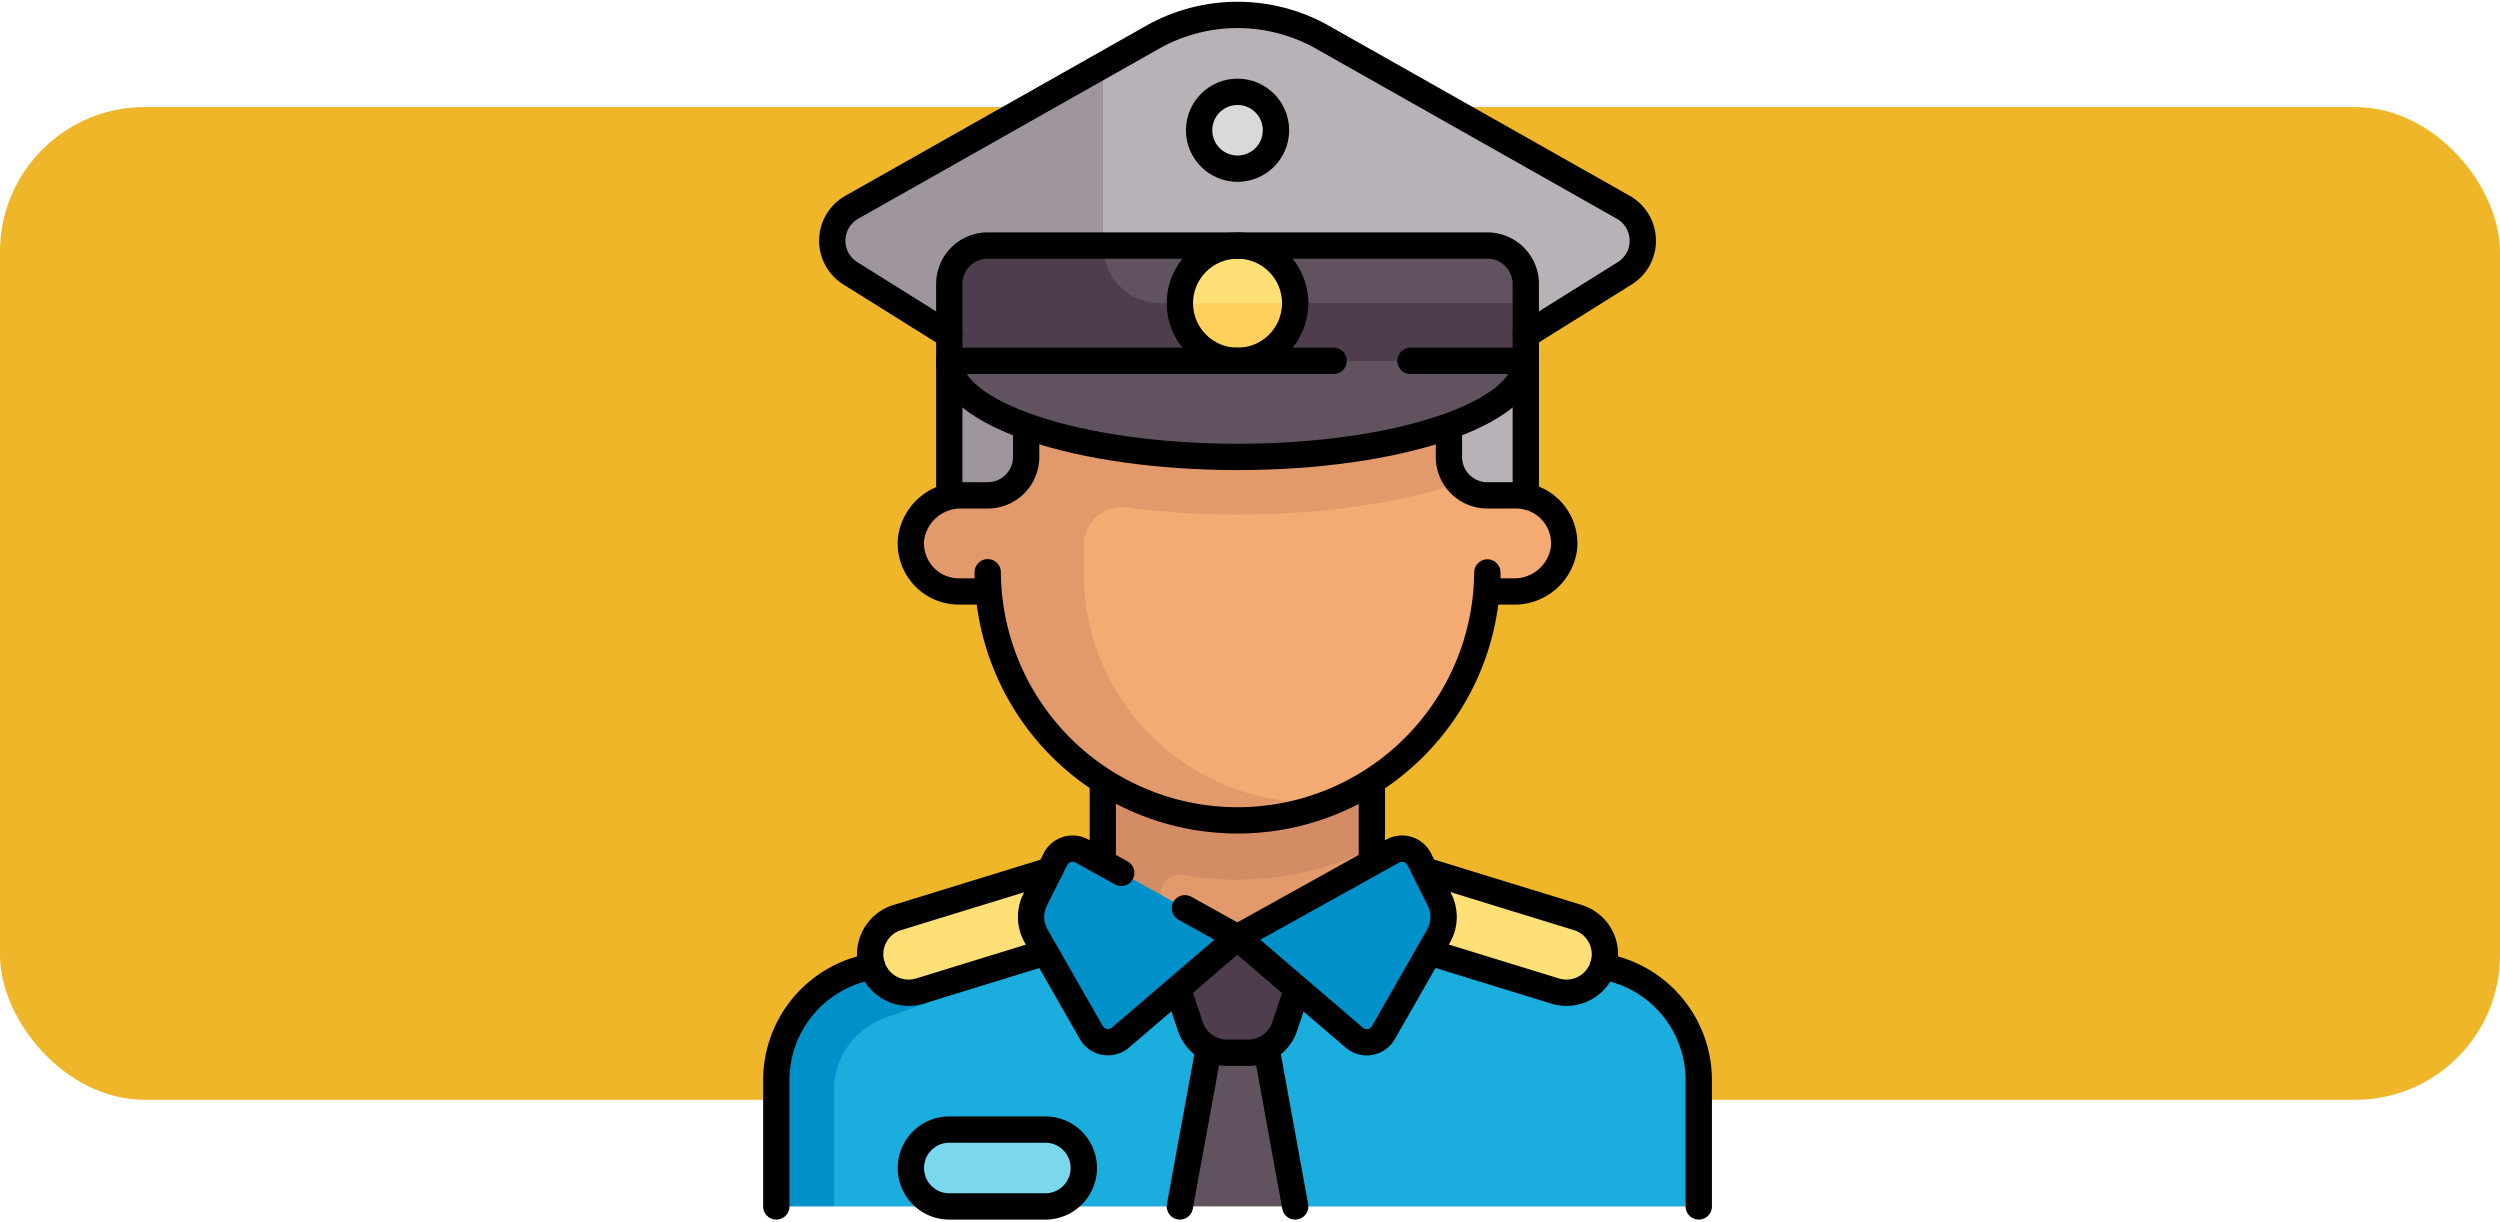 <svg xmlns="http://www.w3.org/2000/svg" width="190" height="92.853" viewBox="0 0 190 92.853">
  <g id="Grupo_1065280" data-name="Grupo 1065280" transform="translate(-0.5 0.636)">
    <rect id="Rectángulo_372667" data-name="Rectángulo 372667" width="190" height="75.448" rx="11" transform="translate(0.5 7.5)" fill="#f0b62a"/>
    <g id="agente-de-aduanas" transform="translate(-4.113 -7)">
      <g id="Grupo_1062048" data-name="Grupo 1062048" transform="translate(63.613 7.5)">
        <path id="Trazado_794157" data-name="Trazado 794157" d="M147.071,22.115,124.223,9.2a13.145,13.145,0,0,0-12.936,0L88.438,22.115a2.921,2.921,0,0,0-.111,5.02l7.519,4.7h43.816l7.519-4.7A2.921,2.921,0,0,0,147.071,22.115Z" transform="translate(-82.702 -7.5)" fill="#b8b2b8"/>
        <path id="Trazado_794158" data-name="Trazado 794158" d="M107.531,28.489,88.438,39.28a2.921,2.921,0,0,0-.111,5.02L95.847,49h11.684Z" transform="translate(-82.702 -24.665)" fill="#9e959e"/>
        <rect id="Rectángulo_372901" data-name="Rectángulo 372901" width="13.145" height="11.684" transform="translate(13.145 26.29)" fill="#9e959e"/>
        <rect id="Rectángulo_372902" data-name="Rectángulo 372902" width="13.145" height="11.684" transform="translate(43.816 26.29)" fill="#b8b2b8"/>
        <path id="Trazado_794159" data-name="Trazado 794159" d="M126.9,374.581l-18.008-6.356H88.442l-18.008,6.356a10.224,10.224,0,0,0-6.821,9.641l4.382,8.832H94.284l4.753-2.453,4.01,2.453h30.671v-8.832A10.224,10.224,0,0,0,126.9,374.581Z" transform="translate(-63.613 -302.501)" fill="#1badde"/>
        <path id="Trazado_794160" data-name="Trazado 794160" d="M238.307,431.842l-3.937,0-2.419,13.236h8.763Z" transform="translate(-201.28 -354.527)" fill="#615260"/>
        <rect id="Rectángulo_372903" data-name="Rectángulo 372903" width="20.447" height="13.145" transform="translate(24.829 56.961)" fill="#e29a6c"/>
        <path id="Trazado_794161" data-name="Trazado 794161" d="M199.887,333.275h4.382v-3.322a1.4,1.4,0,0,1,.509-1.092,1.557,1.557,0,0,1,1.287-.329,23.371,23.371,0,0,0,14.27-2.022v-6.38H199.887Z" transform="translate(-175.058 -263.169)" fill="#d48c64"/>
        <path id="Trazado_794162" data-name="Trazado 794162" d="M165.525,181.681h-1.983a2.921,2.921,0,0,1-2.921-2.921v-2.921H128.489v2.921a2.921,2.921,0,0,1-2.921,2.921h-1.982a3.8,3.8,0,0,0-3.841,3.275,3.652,3.652,0,0,0,3.632,4.028h2.265a18.968,18.968,0,0,0,37.826,0h2.265a3.652,3.652,0,0,0,3.632-4.028A3.8,3.8,0,0,0,165.525,181.681Z" transform="translate(-109.503 -145.168)" fill="#f4aa73"/>
        <path id="Trazado_794163" data-name="Trazado 794163" d="M133.858,183.3a2.97,2.97,0,0,1,2.355-.7c8.675,1.16,18.309.408,24.95-1.763l.251-.082a2.9,2.9,0,0,1-.793-1.989v-2.921H128.489v2.921a2.921,2.921,0,0,1-2.921,2.921h-1.983a3.8,3.8,0,0,0-3.841,3.275,3.652,3.652,0,0,0,3.632,4.028h2.265a18.932,18.932,0,0,0,25.432,16.357l-3.367-.52a17.411,17.411,0,0,1-14.836-17.3v-2.044A2.861,2.861,0,0,1,133.858,183.3Z" transform="translate(-109.502 -145.168)" fill="#e29a6c"/>
        <path id="Trazado_794164" data-name="Trazado 794164" d="M67.995,384.223a5.851,5.851,0,0,1,3.9-5.509l19.386-6.841-2.837-3.646-18.008,6.356a10.224,10.224,0,0,0-6.821,9.641v8.832h4.382Z" transform="translate(-63.613 -302.502)" fill="#0091ca"/>
        <path id="Trazado_794165" data-name="Trazado 794165" d="M104.829,366.1a2.921,2.921,0,1,0,1.719,5.584l10.641-3.334.407-6.238Z" transform="translate(-95.632 -297.506)" fill="#ffe077"/>
        <path id="Trazado_794166" data-name="Trazado 794166" d="M340.912,366.1a2.921,2.921,0,1,1-1.719,5.584l-10.641-3.334-.407-6.238Z" transform="translate(-279.948 -297.506)" fill="#ffe077"/>
        <path id="Trazado_794167" data-name="Trazado 794167" d="M223.935,392.274l2.255,6.766a2.921,2.921,0,0,0,2.771,2h1.631a2.921,2.921,0,0,0,2.771-2l2.255-6.766H223.935Z" transform="translate(-194.725 -322.169)" fill="#4e3d4d"/>
        <path id="Trazado_794168" data-name="Trazado 794168" d="M176.653,103.694H138.679a2.921,2.921,0,0,0-2.921,2.921v5.842l21.908,2.921,21.908-2.921v-5.842A2.921,2.921,0,0,0,176.653,103.694Z" transform="translate(-122.613 -86.168)" fill="#615260"/>
        <path id="Trazado_794169" data-name="Trazado 794169" d="M147.442,103.694h-8.763a2.921,2.921,0,0,0-2.921,2.921v5.842l21.908,2.921,21.908-2.921v-4.382h-27.75a4.382,4.382,0,0,1-4.382-4.382Z" transform="translate(-122.613 -86.168)" fill="#4e3d4d"/>
        <circle id="Elipse_8044" data-name="Elipse 8044" cx="4.382" cy="4.382" r="4.382" transform="translate(30.671 17.526)" fill="#ffe077"/>
        <circle id="Elipse_8045" data-name="Elipse 8045" cx="2.921" cy="2.921" r="2.921" transform="translate(32.132 5.842)" fill="#dbd8db"/>
        <path id="Trazado_794170" data-name="Trazado 794170" d="M129.95,478.278h-7.3a2.921,2.921,0,0,1-2.921-2.921h0a2.921,2.921,0,0,1,2.921-2.921h7.3a2.921,2.921,0,0,1,2.921,2.921h0A2.921,2.921,0,0,1,129.95,478.278Z" transform="translate(-109.502 -387.725)" fill="#7ad7ee"/>
        <path id="Trazado_794171" data-name="Trazado 794171" d="M171.816,356.057a1.46,1.46,0,0,1,2.016-.623l11.811,6.562-8.882,7.613a1.461,1.461,0,0,1-2.219-.384l-4.19-7.332a2.921,2.921,0,0,1-.077-2.756Z" transform="translate(-150.59 -291.89)" fill="#0091ca"/>
        <path id="Trazado_794172" data-name="Trazado 794172" d="M135.758,151.79c0,4.033,9.809,7.3,21.908,7.3s21.908-3.27,21.908-7.3Z" transform="translate(-122.613 -125.5)" fill="#615260"/>
        <path id="Trazado_794173" data-name="Trazado 794173" d="M269.747,356.057a1.46,1.46,0,0,0-2.016-.623L255.92,362l8.882,7.613a1.461,1.461,0,0,0,2.219-.384l4.19-7.332a2.921,2.921,0,0,0,.077-2.756Z" transform="translate(-220.882 -291.89)" fill="#0091ca"/>
        <path id="Trazado_794174" data-name="Trazado 794174" d="M236.333,132.124a4.381,4.381,0,0,0,4.381-4.382h-8.763A4.382,4.382,0,0,0,236.333,132.124Z" transform="translate(-201.28 -105.834)" fill="#ffd05b"/>
      </g>
      <g id="Grupo_1062049" data-name="Grupo 1062049" transform="translate(63.613 7.5)">
        <line id="Línea_435" data-name="Línea 435" y1="5.842" transform="translate(24.814 58.421)" fill="none" stroke="#000" stroke-linecap="round" stroke-linejoin="round" stroke-miterlimit="10" stroke-width="2"/>
        <line id="Línea_436" data-name="Línea 436" y1="5.842" transform="translate(45.262 58.421)" fill="none" stroke="#000" stroke-linecap="round" stroke-linejoin="round" stroke-miterlimit="10" stroke-width="2"/>
        <path id="Trazado_794175" data-name="Trazado 794175" d="M176.736,357.092l-2.986-1.659a1.461,1.461,0,0,0-2.016.623l-1.54,3.08a2.921,2.921,0,0,0,.077,2.756l4.19,7.332a1.461,1.461,0,0,0,2.219.384l8.882-7.613-3.984-2.213" transform="translate(-150.523 -291.889)" fill="none" stroke="#000" stroke-linecap="round" stroke-linejoin="round" stroke-miterlimit="10" stroke-width="2"/>
        <path id="Trazado_794176" data-name="Trazado 794176" d="M269.747,356.057a1.46,1.46,0,0,0-2.016-.623L255.92,362l8.882,7.613a1.461,1.461,0,0,0,2.219-.384l4.19-7.332a2.921,2.921,0,0,0,.077-2.756Z" transform="translate(-220.882 -291.89)" fill="none" stroke="#000" stroke-linecap="round" stroke-linejoin="round" stroke-miterlimit="10" stroke-width="2"/>
        <path id="Trazado_794177" data-name="Trazado 794177" d="M240.713,416.323l-.795,2.384a2.921,2.921,0,0,1-2.771,2h-1.631a2.921,2.921,0,0,1-2.771-2l-.795-2.384" transform="translate(-201.279 -341.836)" fill="none" stroke="#000" stroke-linecap="round" stroke-linejoin="round" stroke-miterlimit="10" stroke-width="2"/>
        <line id="Línea_437" data-name="Línea 437" x1="2.166" y2="11.849" transform="translate(30.671 78.704)" fill="none" stroke="#000" stroke-linecap="round" stroke-linejoin="round" stroke-miterlimit="10" stroke-width="2"/>
        <line id="Línea_438" data-name="Línea 438" x2="2.189" y2="12.037" transform="translate(37.245 78.516)" fill="none" stroke="#000" stroke-linecap="round" stroke-linejoin="round" stroke-miterlimit="10" stroke-width="2"/>
        <path id="Trazado_794178" data-name="Trazado 794178" d="M128.491,180.849v2.008a2.921,2.921,0,0,1-2.921,2.921h-1.982a3.8,3.8,0,0,0-3.841,3.275,3.652,3.652,0,0,0,3.632,4.028h2.191v-1.46a18.987,18.987,0,0,0,37.973.014v1.446h1.983a3.8,3.8,0,0,0,3.841-3.275,3.652,3.652,0,0,0-3.632-4.028h-2.191a2.921,2.921,0,0,1-2.921-2.921v-2.008" transform="translate(-109.504 -149.265)" fill="none" stroke="#000" stroke-linecap="round" stroke-linejoin="round" stroke-miterlimit="10" stroke-width="2"/>
        <path id="Trazado_794179" data-name="Trazado 794179" d="M179.574,151.79c0,4.033-9.809,7.3-21.908,7.3s-21.908-3.27-21.908-7.3" transform="translate(-122.613 -125.5)" fill="none" stroke="#000" stroke-linecap="round" stroke-linejoin="round" stroke-miterlimit="10" stroke-width="2"/>
        <line id="Línea_441" data-name="Línea 441" y1="10.224" transform="translate(13.145 26.29)" fill="none" stroke="#000" stroke-linecap="round" stroke-linejoin="round" stroke-miterlimit="10" stroke-width="2"/>
        <line id="Línea_442" data-name="Línea 442" y1="10.224" transform="translate(56.961 26.29)" fill="none" stroke="#000" stroke-linecap="round" stroke-linejoin="round" stroke-miterlimit="10" stroke-width="2"/>
        <path id="Trazado_794180" data-name="Trazado 794180" d="M170.811,112.456h8.763v-5.842a2.921,2.921,0,0,0-2.921-2.921H138.679a2.921,2.921,0,0,0-2.921,2.921v5.842h29.211" transform="translate(-122.613 -86.167)" fill="none" stroke="#000" stroke-linecap="round" stroke-linejoin="round" stroke-miterlimit="10" stroke-width="2"/>
        <path id="Trazado_794181" data-name="Trazado 794181" d="M63.613,422.349v-9.595a8.763,8.763,0,0,1,6.184-8.375l1.079-.332" transform="translate(-63.613 -331.797)" fill="none" stroke="#000" stroke-linecap="round" stroke-linejoin="round" stroke-miterlimit="10" stroke-width="2"/>
        <circle id="Elipse_8046" data-name="Elipse 8046" cx="4.382" cy="4.382" r="4.382" transform="translate(30.671 17.526)" fill="none" stroke="#000" stroke-linecap="round" stroke-linejoin="round" stroke-miterlimit="10" stroke-width="2"/>
        <circle id="Elipse_8047" data-name="Elipse 8047" cx="2.921" cy="2.921" r="2.921" transform="translate(32.132 5.842)" fill="none" stroke="#000" stroke-linecap="round" stroke-linejoin="round" stroke-miterlimit="10" stroke-width="2"/>
        <path id="Trazado_794182" data-name="Trazado 794182" d="M139.663,31.835l7.519-4.7a2.921,2.921,0,0,0-.111-5.02L124.223,9.2a13.145,13.145,0,0,0-12.936,0L88.438,22.115a2.921,2.921,0,0,0-.111,5.02l7.519,4.7" transform="translate(-82.702 -7.5)" fill="none" stroke="#000" stroke-linecap="round" stroke-linejoin="round" stroke-miterlimit="10" stroke-width="2"/>
        <path id="Trazado_794183" data-name="Trazado 794183" d="M116,370.675l-9.453,2.911A2.921,2.921,0,0,1,104.828,368l11.579-3.565" transform="translate(-95.632 -299.403)" fill="none" stroke="#000" stroke-linecap="round" stroke-linejoin="round" stroke-miterlimit="10" stroke-width="2"/>
        <path id="Trazado_794184" data-name="Trazado 794184" d="M415.785,422.349v-9.595a8.763,8.763,0,0,0-6.184-8.375l-1.079-.332" transform="translate(-345.679 -331.797)" fill="none" stroke="#000" stroke-linecap="round" stroke-linejoin="round" stroke-miterlimit="10" stroke-width="2"/>
        <path id="Trazado_794185" data-name="Trazado 794185" d="M334.772,370.675l9.453,2.911A2.921,2.921,0,0,0,345.944,368l-11.579-3.565" transform="translate(-285.034 -299.403)" fill="none" stroke="#000" stroke-linecap="round" stroke-linejoin="round" stroke-miterlimit="10" stroke-width="2"/>
        <path id="Trazado_794186" data-name="Trazado 794186" d="M129.95,478.278h-7.3a2.921,2.921,0,0,1-2.921-2.921h0a2.921,2.921,0,0,1,2.921-2.921h7.3a2.921,2.921,0,0,1,2.921,2.921h0A2.921,2.921,0,0,1,129.95,478.278Z" transform="translate(-109.502 -387.725)" fill="none" stroke="#000" stroke-linecap="round" stroke-linejoin="round" stroke-miterlimit="10" stroke-width="2"/>
      </g>
    </g>
  </g>
</svg>
